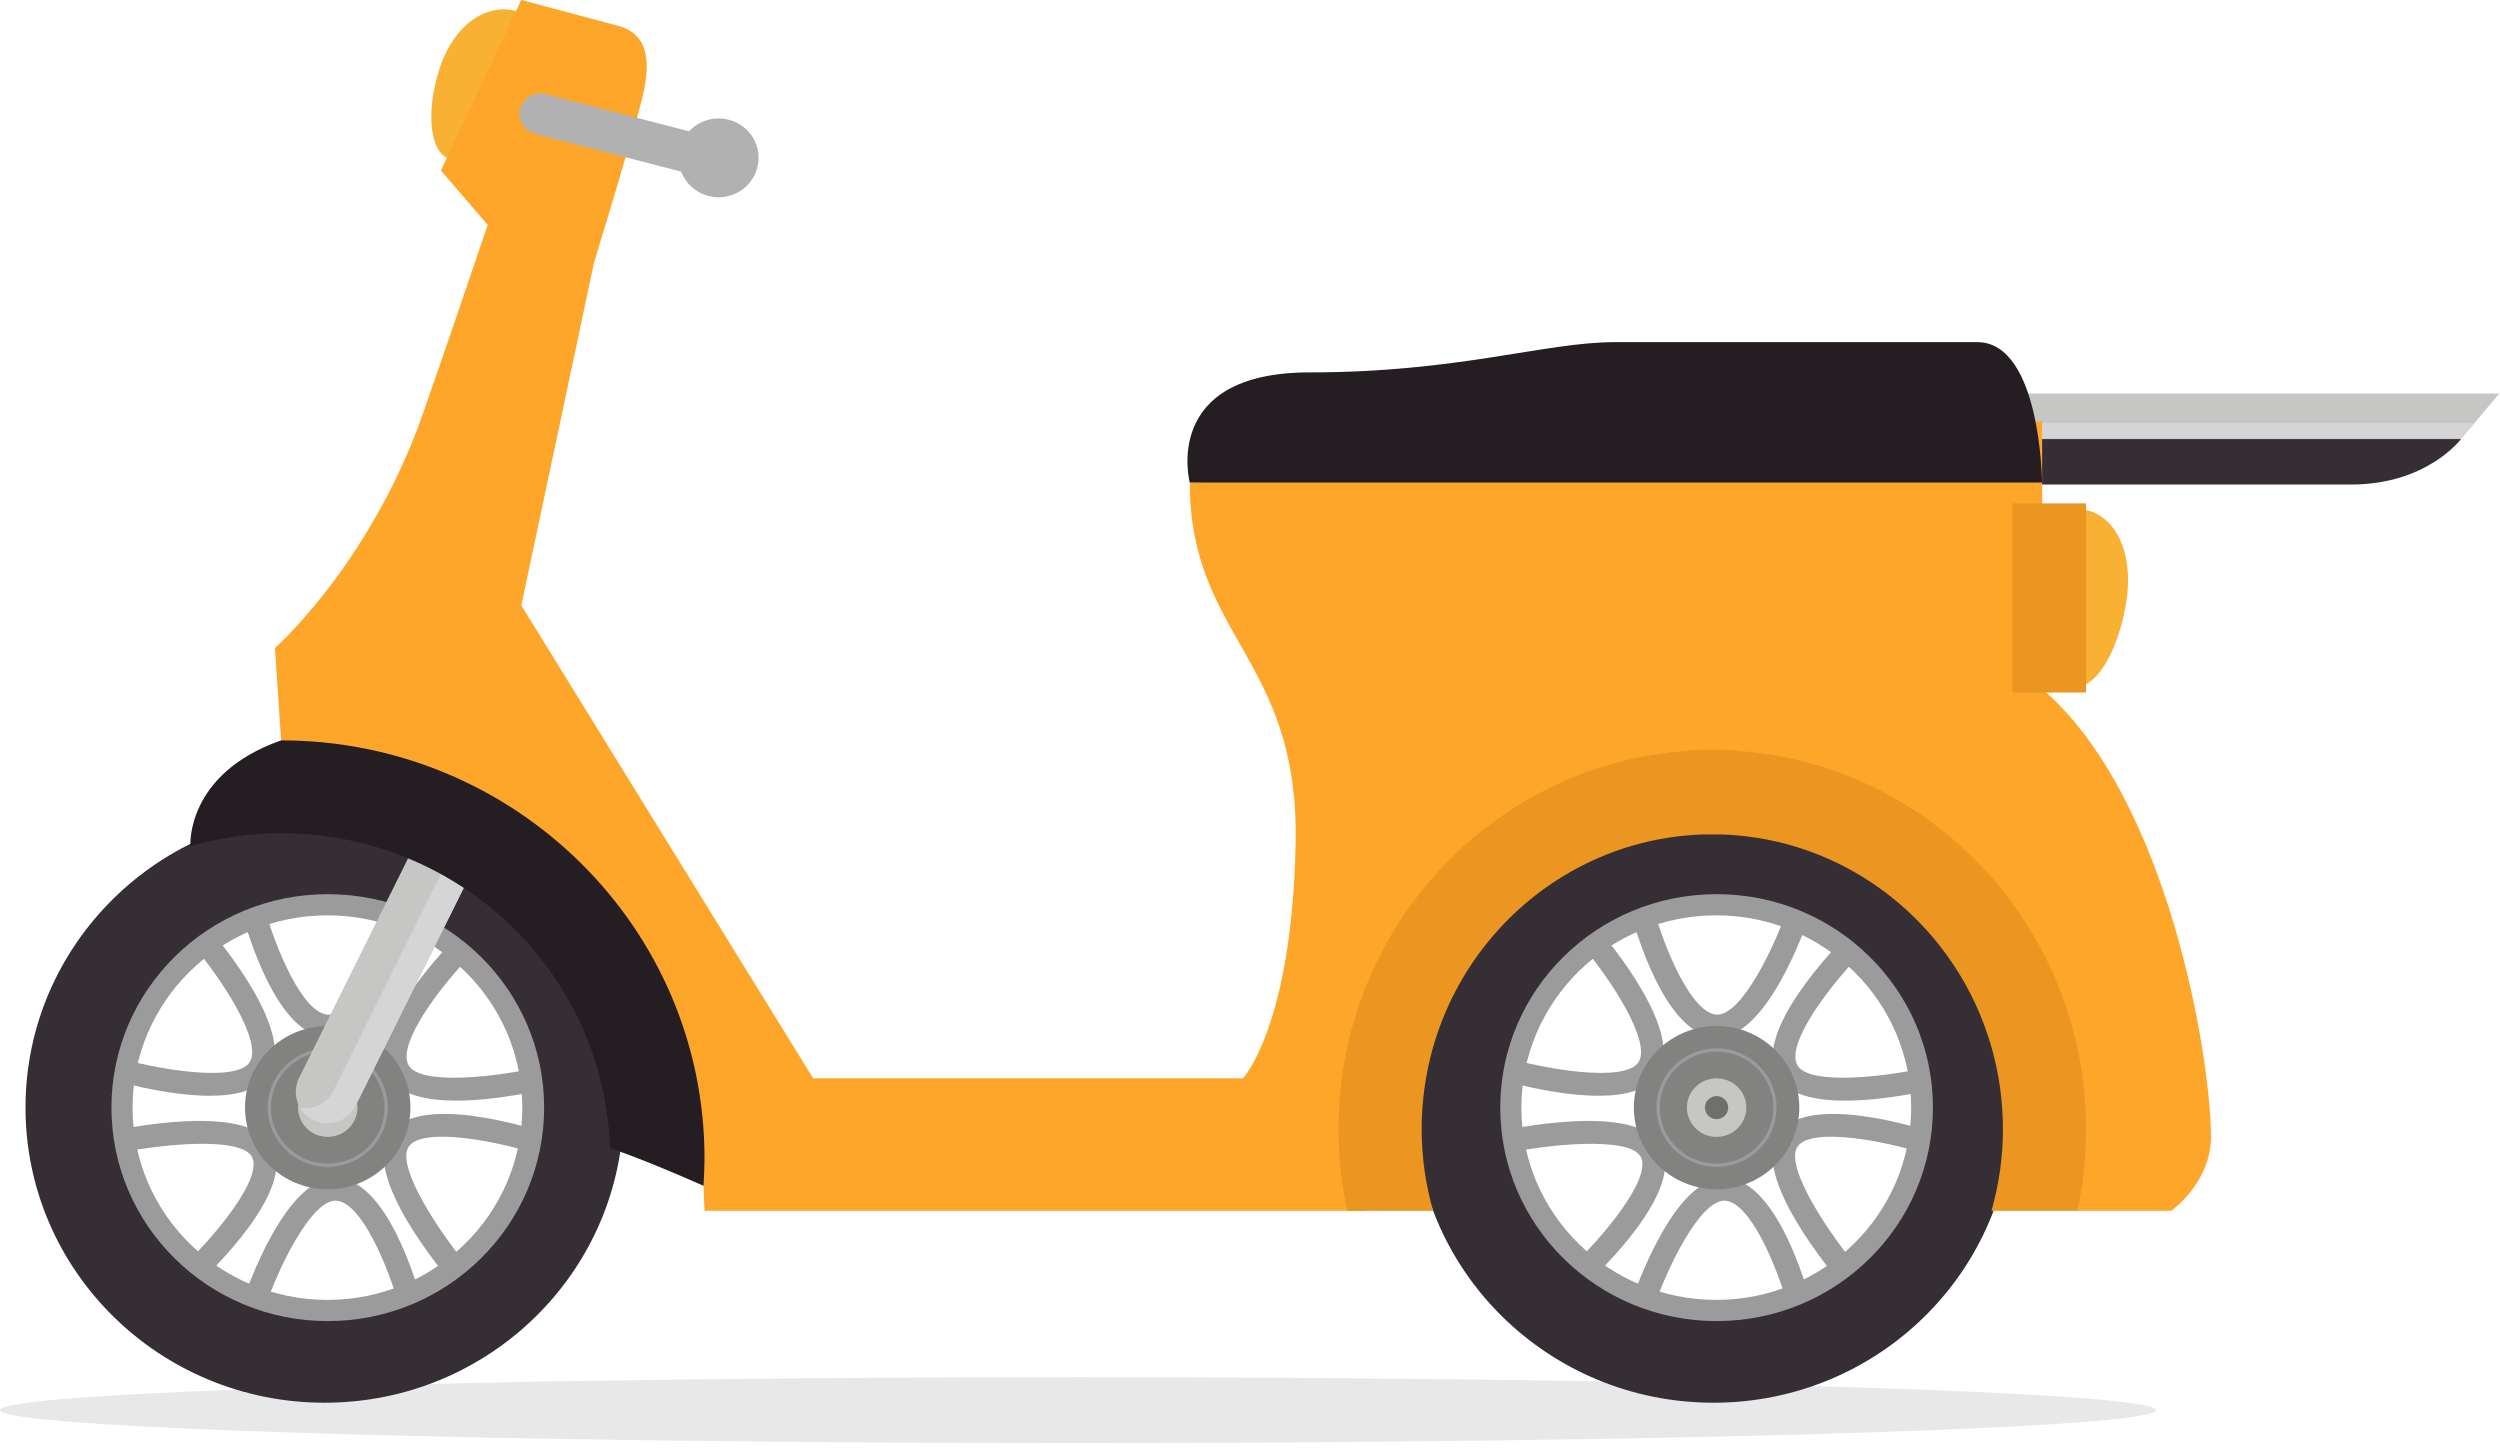 <svg width="252" height="146" viewBox="0 0 252 146" fill="none" xmlns="http://www.w3.org/2000/svg">
<path opacity="0.1" d="M217.337 142.14C217.337 143.966 168.697 145.457 108.668 145.457C48.666 145.457 0 143.966 0 142.14C0 140.315 48.64 138.824 108.668 138.824C168.671 138.824 217.337 140.315 217.337 142.14Z" fill="#1D1D1B"/>
<g clip-path="url(#clip0_1_1175)">
<path d="M251.939 39.662H186.242V44.257H248.066L251.939 39.662Z" fill="#C6C6C5"/>
<path d="M249.431 42.627H186.242V44.188H248.066L249.431 42.627Z" fill="#D5D5D5"/>
<path d="M248.066 44.256H182.369L177.068 48.841C177.068 48.841 229.298 48.841 236.986 48.841C244.669 48.841 248.066 44.256 248.066 44.256Z" fill="#352E35"/>
<path d="M209.17 69.168C211.218 69.481 213.52 65.696 214.324 60.709C215.123 55.723 213.25 51.64 209.636 51.306L209.17 69.168Z" fill="#F8B133"/>
<path d="M33.112 104.568C38.092 104.568 41.922 93.802 42.642 91.64L40.43 90.925C38.864 95.64 35.562 102.276 33.112 102.276C30.594 102.276 27.742 95.681 26.525 90.993L24.271 91.562C24.831 93.739 27.916 104.568 33.112 104.568Z" fill="#9C9B9B"/>
<path d="M26.498 132.377C28.065 127.663 31.377 121.026 33.816 121.026C36.34 121.026 39.192 127.616 40.409 132.304L42.663 131.735C42.097 129.568 39.018 118.739 33.816 118.739C28.843 118.739 25.006 129.506 24.292 131.662L26.498 132.377Z" fill="#9C9B9B"/>
<path d="M21.133 110.453C23.784 110.453 26.133 109.905 27.16 108.249C29.758 104.067 22.456 95.212 20.964 93.483L19.191 94.966C22.44 98.747 26.456 104.997 25.175 107.049C23.874 109.148 15.842 107.868 10.82 106.338L10.138 108.526C11.609 108.975 16.778 110.453 21.133 110.453Z" fill="#9C9B9B"/>
<path d="M45.965 129.824L47.737 128.336C44.346 124.405 39.917 117.653 41.176 115.622C42.467 113.539 50.129 114.959 54.907 116.573L55.664 114.406C53.394 113.638 41.928 110.025 39.197 114.427C36.594 118.614 44.377 127.986 45.965 129.824Z" fill="#9C9B9B"/>
<path d="M46.018 110.944C49.991 110.944 54.352 109.952 55.674 109.628L55.113 107.399C50.198 108.605 42.372 109.44 41.192 107.388C39.938 105.216 44.562 99.112 48.245 95.473L46.605 93.855C44.912 95.525 36.615 104.073 39.176 108.527C40.239 110.375 43.017 110.944 46.018 110.944Z" fill="#9C9B9B"/>
<path d="M19.402 129.923C21.186 128.288 29.98 119.929 27.398 115.449C24.927 111.157 12.661 113.674 10.217 114.222L10.735 116.462C15.942 115.292 24.186 114.52 25.376 116.572C26.599 118.702 21.593 124.79 17.82 128.231L19.402 129.923Z" fill="#9C9B9B"/>
<path d="M5.566 111.643C5.566 126.446 17.725 138.439 32.721 138.439C47.717 138.439 59.871 126.446 59.871 111.643C59.871 96.851 47.717 84.852 32.721 84.852C17.725 84.852 5.566 96.851 5.566 111.643ZM13.365 111.643C13.365 100.939 22.16 92.266 33.012 92.266C43.854 92.266 52.648 100.944 52.648 111.643C52.648 122.352 43.849 131.03 33.012 131.03C22.154 131.03 13.365 122.352 13.365 111.643Z" fill="#9C9B9B"/>
<path d="M2.571 111.643C2.571 128.075 16.069 141.394 32.715 141.394C49.367 141.394 62.86 128.075 62.86 111.643C62.86 95.211 49.367 81.902 32.715 81.902C16.069 81.902 2.571 95.217 2.571 111.643ZM11.233 111.643C11.233 99.764 20.995 90.131 33.038 90.131C45.081 90.131 54.849 99.764 54.849 111.643C54.849 123.532 45.081 133.166 33.038 133.166C20.995 133.166 11.233 123.532 11.233 111.643Z" fill="#352E35"/>
<path d="M24.699 111.644C24.699 116.191 28.429 119.878 33.038 119.878C37.642 119.878 41.372 116.191 41.372 111.644C41.372 107.106 37.642 103.42 33.038 103.42C28.429 103.42 24.699 107.106 24.699 111.644Z" fill="#828281"/>
<path d="M30.044 111.642C30.044 113.277 31.382 114.598 33.033 114.598C34.69 114.598 36.028 113.277 36.028 111.642C36.028 110.008 34.69 108.698 33.033 108.698C31.388 108.698 30.044 110.013 30.044 111.642Z" fill="#C6C6C5"/>
<path d="M27.149 111.644C27.149 114.86 29.784 117.455 33.038 117.455C36.287 117.455 38.928 114.855 38.928 111.644C38.928 108.438 36.293 105.837 33.038 105.837C29.784 105.843 27.149 108.438 27.149 111.644Z" stroke="#9C9B9B" stroke-width="0.33" stroke-linecap="round" stroke-linejoin="round"/>
<path d="M31.864 111.644C31.864 112.286 32.388 112.808 33.038 112.808C33.689 112.808 34.218 112.286 34.218 111.644C34.218 111.007 33.689 110.484 33.038 110.484C32.388 110.49 31.864 111.007 31.864 111.644Z" fill="#6F6F6E"/>
<path d="M51.981 71.799C50.404 71.022 48.51 71.659 47.727 73.235L30.144 108.657C29.372 110.224 30.012 112.135 31.583 112.907C33.15 113.696 35.054 113.043 35.837 111.477L53.421 76.055C54.193 74.478 53.548 72.577 51.981 71.799Z" fill="#C6C6C5"/>
<path d="M33.604 109.952L51.187 74.53C51.679 73.538 51.595 72.416 51.081 71.528C51.388 71.575 51.69 71.659 51.976 71.8C53.542 72.578 54.188 74.478 53.415 76.05L35.837 111.477C35.054 113.043 33.155 113.696 31.583 112.907C31.006 112.631 30.551 112.182 30.25 111.665C31.594 111.884 32.969 111.231 33.604 109.952Z" fill="#D5D5D5"/>
<path d="M45.303 16.003C43.335 15.387 42.885 11.32 44.303 6.918C45.721 2.522 49.155 2.90017e-06 52.542 1.279L45.303 16.003Z" fill="#F8B133"/>
<path d="M71.014 122.05H137.589L142.568 93.854C142.568 93.854 152.686 82.628 170.041 80.649C201.879 79.01 209.398 122.05 209.398 122.05H218.853C218.853 122.05 222.864 119.241 222.864 114.604C222.864 106.62 218.536 80.326 205.879 69.476C205.847 59.612 205.847 42.45 205.847 42.45C205.847 42.45 125.583 48.637 119.927 48.637C119.938 64.213 130.933 66.332 130.6 84.858C130.271 103.378 125.292 108.699 125.292 108.699H81.967L52.547 61.027L59.87 26.498C59.87 26.498 63.823 13.55 64.691 10.082C65.564 6.615 65.606 3.483 62.262 2.59C58.918 1.692 52.542 0 52.542 0L44.441 17.183L49.161 22.671C49.161 22.671 45.134 34.56 42.642 41.672C37.314 56.866 27.715 65.319 27.715 65.319L28.334 74.634L57.987 89.526L70.913 119.538L71.014 122.05Z" fill="#FEA629"/>
<path d="M173.105 104.568C178.084 104.568 181.915 93.802 182.629 91.64L180.423 90.925C178.857 95.64 175.544 102.276 173.105 102.276C170.586 102.276 167.734 95.681 166.512 90.993L164.263 91.562C164.819 93.739 167.909 104.568 173.105 104.568Z" fill="#9C9B9B"/>
<path d="M166.49 132.377C168.062 127.663 171.369 121.026 173.813 121.026C176.332 121.026 179.184 127.616 180.406 132.304L182.655 131.735C182.089 129.568 179.015 118.739 173.813 118.739C168.834 118.739 165.003 129.506 164.284 131.662L166.49 132.377Z" fill="#9C9B9B"/>
<path d="M161.131 110.453C163.776 110.453 166.126 109.905 167.157 108.249C169.755 104.067 162.453 95.212 160.961 93.483L159.189 94.966C162.438 98.747 166.454 104.997 165.173 107.049C163.871 109.148 155.845 107.868 150.823 106.338L150.135 108.526C151.601 108.975 156.776 110.453 161.131 110.453Z" fill="#9C9B9B"/>
<path d="M185.957 129.824L187.724 128.336C184.338 124.405 179.904 117.653 181.163 115.622C182.454 113.539 190.116 114.959 194.894 116.573L195.651 114.406C193.381 113.638 181.914 110.025 179.184 114.427C176.586 118.614 184.375 127.986 185.957 129.824Z" fill="#9C9B9B"/>
<path d="M186.01 110.944C189.984 110.944 194.344 109.952 195.672 109.628L195.106 107.399C190.185 108.605 182.365 109.44 181.185 107.388C179.931 105.216 184.555 99.112 188.238 95.473L186.592 93.855C184.899 95.525 176.602 104.073 179.163 108.527C180.232 110.375 183.005 110.944 186.01 110.944Z" fill="#9C9B9B"/>
<path d="M159.395 129.923C161.183 128.288 169.967 119.929 167.39 115.449C164.919 111.157 152.648 113.674 150.214 114.222L150.728 116.462C155.934 115.292 164.183 114.52 165.369 116.572C166.591 118.702 161.58 124.79 157.813 128.231L159.395 129.923Z" fill="#9C9B9B"/>
<path d="M145.558 111.643C145.558 126.446 157.712 138.439 172.713 138.439C187.704 138.439 199.863 126.446 199.863 111.643C199.863 96.851 187.709 84.852 172.713 84.852C157.712 84.852 145.558 96.851 145.558 111.643ZM153.358 111.643C153.358 100.939 162.152 92.266 172.999 92.266C183.846 92.266 192.646 100.944 192.646 111.643C192.646 122.352 183.846 131.03 172.999 131.03C162.152 131.03 153.358 122.352 153.358 111.643Z" fill="#9C9B9B"/>
<path d="M142.568 111.643C142.568 128.075 156.061 141.394 172.713 141.394C189.36 141.394 202.847 128.075 202.847 111.643C202.847 95.211 189.36 81.902 172.713 81.902C156.061 81.902 142.568 95.217 142.568 111.643ZM151.225 111.643C151.225 99.764 160.988 90.131 173.036 90.131C185.079 90.131 194.841 99.764 194.841 111.643C194.841 123.532 185.079 133.166 173.036 133.166C160.988 133.166 151.225 123.532 151.225 111.643Z" fill="#352E35"/>
<path d="M164.692 111.644C164.692 116.191 168.427 119.878 173.036 119.878C177.634 119.878 181.37 116.191 181.37 111.644C181.37 107.106 177.634 103.42 173.036 103.42C168.422 103.42 164.692 107.106 164.692 111.644Z" fill="#828281"/>
<path d="M170.041 111.642C170.041 113.277 171.375 114.598 173.036 114.598C174.692 114.598 176.026 113.277 176.026 111.642C176.026 110.008 174.692 108.698 173.036 108.698C171.375 108.698 170.041 110.013 170.041 111.642Z" fill="#C6C6C5"/>
<path d="M167.142 111.644C167.142 114.86 169.777 117.455 173.031 117.455C176.28 117.455 178.915 114.855 178.915 111.644C178.915 108.438 176.28 105.837 173.031 105.837C169.777 105.843 167.142 108.438 167.142 111.644Z" stroke="#9C9B9B" stroke-width="0.33" stroke-linecap="round" stroke-linejoin="round"/>
<path d="M171.856 111.644C171.856 112.286 172.385 112.808 173.03 112.808C173.681 112.808 174.205 112.286 174.205 111.644C174.205 111.007 173.681 110.484 173.03 110.484C172.379 110.49 171.856 111.007 171.856 111.644Z" fill="#6F6F6E"/>
<path d="M28.334 83.991C25.159 83.991 22.101 84.456 19.191 85.281C19.191 85.281 18.683 78.018 28.334 74.629C51.907 74.629 71.014 93.484 71.014 116.75C71.014 117.685 70.971 118.609 70.913 119.528C67.812 118.16 64.685 116.839 61.479 115.721C60.923 98.11 46.314 83.991 28.334 83.991Z" fill="#241E23"/>
<path d="M175.11 75.689C175.115 75.673 175.121 75.657 175.126 75.647C174.306 75.595 173.475 75.553 172.639 75.553C172.623 75.553 172.613 75.553 172.597 75.553H172.549C171.713 75.553 170.882 75.59 170.062 75.647C170.068 75.657 170.073 75.673 170.078 75.689C150.442 77.031 134.917 93.577 134.917 113.847C134.917 116.666 135.224 119.407 135.796 122.049H144.458C143.717 119.444 143.304 116.692 143.304 113.847C143.304 97.713 155.956 84.602 171.729 84.111H173.47C189.243 84.602 201.895 97.713 201.895 113.847C201.895 116.697 201.477 119.444 200.741 122.049H209.403C209.969 119.407 210.276 116.666 210.276 113.847C210.271 93.577 194.746 77.031 175.11 75.689Z" fill="#EA9620"/>
<path d="M119.927 48.637H205.842C205.842 48.637 205.715 34.487 199.307 34.487C192.9 34.487 169.803 34.487 162.771 34.487C155.749 34.487 147.045 37.537 132.018 37.537C116.98 37.537 119.927 48.637 119.927 48.637Z" fill="#241E23"/>
<path d="M210.271 50.741H202.847V69.804H210.271V50.741Z" fill="#EA9620"/>
<path d="M72.083 16.051C72.374 14.949 71.707 13.821 70.591 13.529L54.997 9.493C53.881 9.211 52.738 9.863 52.441 10.97C52.15 12.072 52.812 13.2 53.928 13.487L69.527 17.523C70.644 17.821 71.786 17.157 72.083 16.051Z" fill="#B1B1B1"/>
<path d="M68.538 14.902C69.104 12.777 71.305 11.508 73.459 12.067C75.612 12.62 76.898 14.792 76.332 16.923C75.766 19.043 73.57 20.311 71.416 19.758C69.263 19.199 67.977 17.027 68.538 14.902Z" fill="#B1B1B1"/>
</g>
<defs>
<clipPath id="clip0_1_1175">
<rect width="249.369" height="141.395" fill="white" transform="translate(2.571)"/>
</clipPath>
</defs>
</svg>
